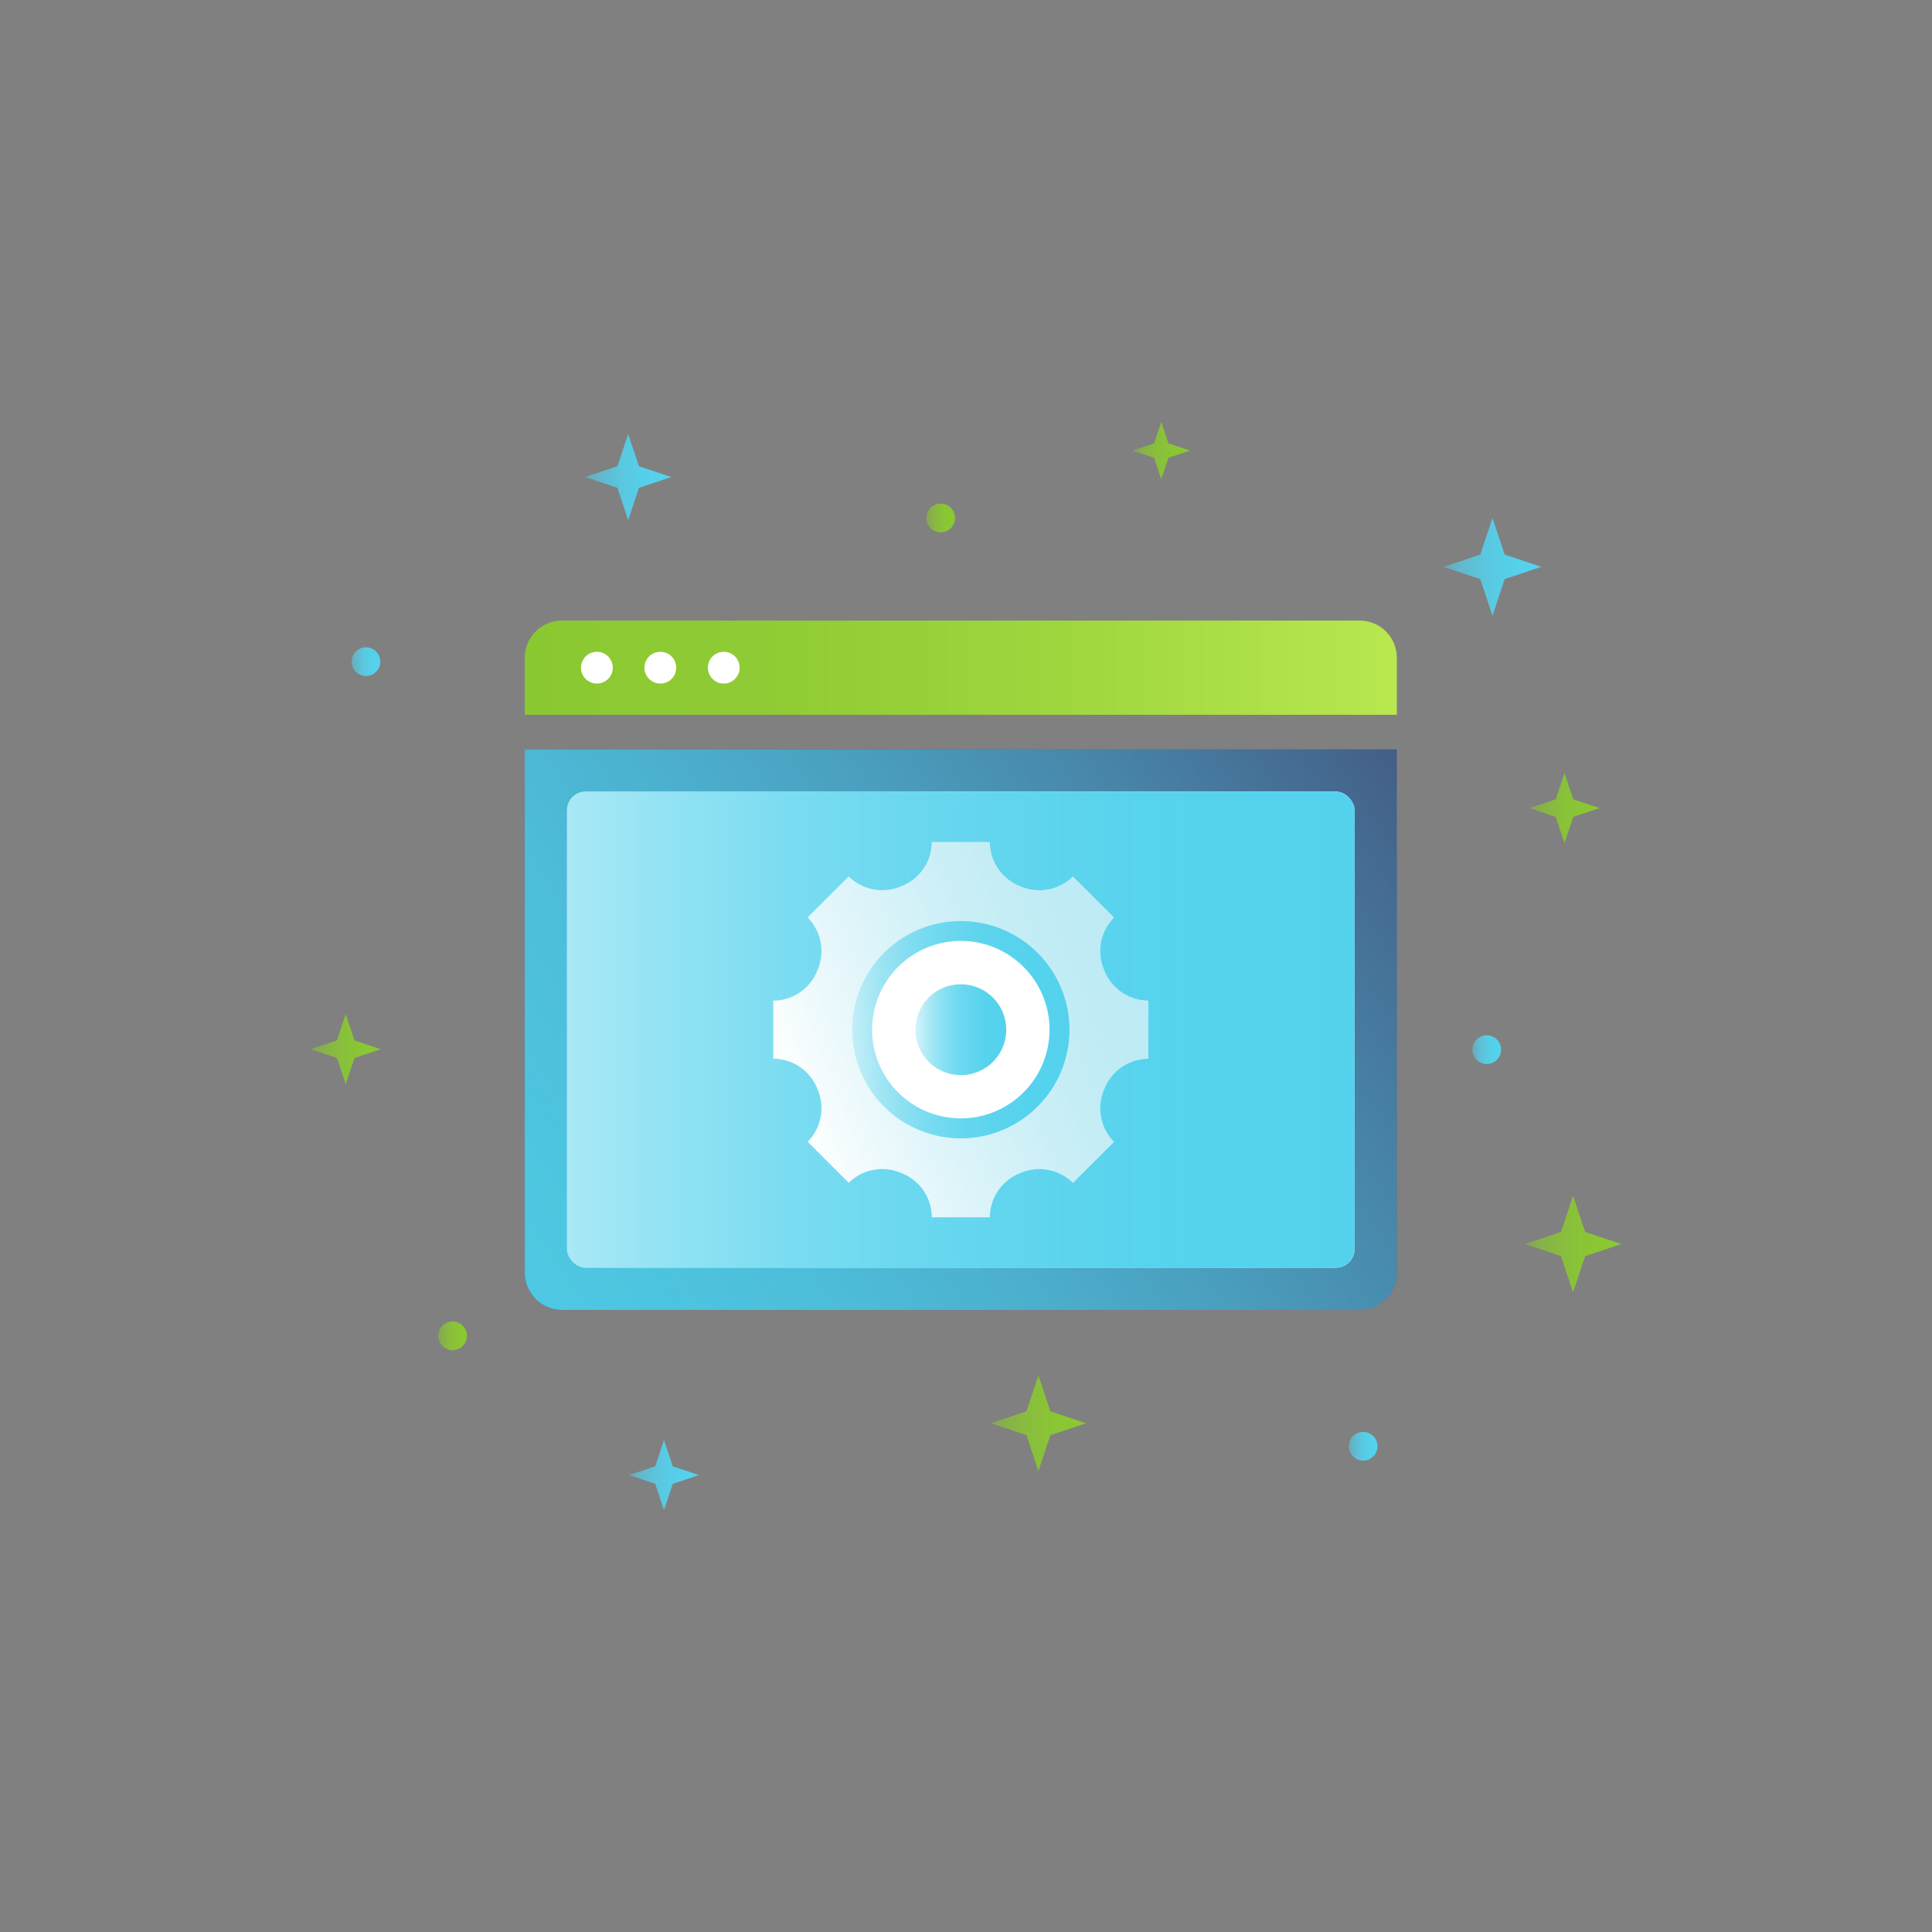 <svg id="Windscribe" xmlns="http://www.w3.org/2000/svg" xmlns:xlink="http://www.w3.org/1999/xlink" viewBox="0 0 1344.54 1344.54"><rect x="0" y="0" width="1344.54" height="1344.54" fill="#808080" stroke="none"/><defs><style>.cls-1{fill:url(#linear-gradient);}.cls-2{fill:url(#linear-gradient-2);}.cls-3{fill:url(#linear-gradient-3);}.cls-4{fill:url(#linear-gradient-4);}.cls-5{fill:url(#linear-gradient-5);}.cls-6{fill:url(#linear-gradient-6);}.cls-7{fill:url(#linear-gradient-7);}.cls-8{fill:url(#linear-gradient-8);}.cls-9{fill:url(#linear-gradient-9);}.cls-10{fill:url(#linear-gradient-10);}.cls-11{fill:url(#linear-gradient-11);}.cls-12{fill:url(#linear-gradient-12);}.cls-13{fill:url(#linear-gradient-13);}.cls-14{fill:#43567f;}.cls-15{fill:url(#linear-gradient-14);}.cls-16{fill:#fff;}.cls-17{fill:url(#linear-gradient-15);}.cls-18{opacity:0.5;fill:url(#linear-gradient-16);}.cls-19{fill:url(#linear-gradient-17);}.cls-20{fill:url(#linear-gradient-18);}.cls-21{fill:url(#linear-gradient-19);}</style><linearGradient id="linear-gradient" x1="1024.67" y1="730.48" x2="1044.67" y2="730.48" gradientUnits="userSpaceOnUse"><stop offset="0" stop-color="#54d2ed" stop-opacity="0.5"/><stop offset="0.13" stop-color="#54d2ed" stop-opacity="0.64"/><stop offset="0.28" stop-color="#54d2ed" stop-opacity="0.77"/><stop offset="0.43" stop-color="#54d2ed" stop-opacity="0.87"/><stop offset="0.6" stop-color="#54d2ed" stop-opacity="0.94"/><stop offset="0.78" stop-color="#54d2ed" stop-opacity="0.99"/><stop offset="1" stop-color="#54d2ed"/></linearGradient><linearGradient id="linear-gradient-2" x1="788.15" y1="313.58" x2="828.15" y2="313.58" gradientUnits="userSpaceOnUse"><stop offset="0" stop-color="#8ac831" stop-opacity="0.5"/><stop offset="0.07" stop-color="#8ac831" stop-opacity="0.58"/><stop offset="0.23" stop-color="#8ac831" stop-opacity="0.73"/><stop offset="0.39" stop-color="#8ac831" stop-opacity="0.85"/><stop offset="0.57" stop-color="#8ac831" stop-opacity="0.93"/><stop offset="0.76" stop-color="#8ac831" stop-opacity="0.98"/><stop offset="1" stop-color="#8ac831"/></linearGradient><linearGradient id="linear-gradient-3" x1="1004.66" y1="394.48" x2="1072.67" y2="394.48" xlink:href="#linear-gradient"/><linearGradient id="linear-gradient-4" x1="689.41" y1="990.48" x2="755.92" y2="990.48" xlink:href="#linear-gradient-2"/><linearGradient id="linear-gradient-5" x1="938.67" y1="1006.48" x2="958.67" y2="1006.48" xlink:href="#linear-gradient"/><linearGradient id="linear-gradient-6" x1="1061.1" y1="865.77" x2="1128.37" y2="865.77" xlink:href="#linear-gradient-2"/><linearGradient id="linear-gradient-7" x1="1064.36" y1="562.38" x2="1113.18" y2="562.38" xlink:href="#linear-gradient-2"/><linearGradient id="linear-gradient-8" x1="644.67" y1="360.48" x2="664.67" y2="360.48" xlink:href="#linear-gradient-2"/><linearGradient id="linear-gradient-9" x1="407.17" y1="331.98" x2="467.17" y2="331.98" xlink:href="#linear-gradient"/><linearGradient id="linear-gradient-10" x1="304.98" y1="929.64" x2="324.98" y2="929.64" xlink:href="#linear-gradient-2"/><linearGradient id="linear-gradient-11" x1="244.67" y1="460.48" x2="264.67" y2="460.48" xlink:href="#linear-gradient"/><linearGradient id="linear-gradient-12" x1="216.17" y1="730.16" x2="264.99" y2="730.16" xlink:href="#linear-gradient-2"/><linearGradient id="linear-gradient-13" x1="437.68" y1="1026.55" x2="486.5" y2="1026.55" xlink:href="#linear-gradient"/><linearGradient id="linear-gradient-14" x1="991.02" y1="491.7" x2="373.31" y2="910.86" gradientUnits="userSpaceOnUse"><stop offset="0" stop-color="#4ec8e3" stop-opacity="0"/><stop offset="0.09" stop-color="#4ec8e3" stop-opacity="0.14"/><stop offset="0.27" stop-color="#4ec8e3" stop-opacity="0.4"/><stop offset="0.45" stop-color="#4ec8e3" stop-opacity="0.62"/><stop offset="0.61" stop-color="#4ec8e3" stop-opacity="0.78"/><stop offset="0.76" stop-color="#4ec8e3" stop-opacity="0.9"/><stop offset="0.9" stop-color="#4ec8e3" stop-opacity="0.97"/><stop offset="1" stop-color="#4ec8e3"/></linearGradient><linearGradient id="linear-gradient-15" x1="394.61" y1="716.56" x2="942.7" y2="716.56" xlink:href="#linear-gradient"/><linearGradient id="linear-gradient-16" x1="2176.97" y1="1864.48" x2="2435.18" y2="1864.48" gradientTransform="translate(-2152.42 -197.66) rotate(-21)" gradientUnits="userSpaceOnUse"><stop offset="0" stop-color="#4ec8e3" stop-opacity="0"/><stop offset="0.13" stop-color="#4ec8e3" stop-opacity="0.16"/><stop offset="0.34" stop-color="#4ec8e3" stop-opacity="0.37"/><stop offset="0.54" stop-color="#4ec8e3" stop-opacity="0.53"/><stop offset="0.72" stop-color="#4ec8e3" stop-opacity="0.65"/><stop offset="0.88" stop-color="#4ec8e3" stop-opacity="0.72"/><stop offset="1" stop-color="#4ec8e3" stop-opacity="0.75"/></linearGradient><linearGradient id="linear-gradient-17" x1="715.05" y1="28.3" x2="866.27" y2="28.3" gradientTransform="translate(-122 688.22)" gradientUnits="userSpaceOnUse"><stop offset="0" stop-color="#54d2ed" stop-opacity="0.25"/><stop offset="0.03" stop-color="#54d2ed" stop-opacity="0.3"/><stop offset="0.14" stop-color="#54d2ed" stop-opacity="0.48"/><stop offset="0.26" stop-color="#54d2ed" stop-opacity="0.64"/><stop offset="0.39" stop-color="#54d2ed" stop-opacity="0.77"/><stop offset="0.52" stop-color="#54d2ed" stop-opacity="0.87"/><stop offset="0.66" stop-color="#54d2ed" stop-opacity="0.94"/><stop offset="0.81" stop-color="#54d2ed" stop-opacity="0.99"/><stop offset="1" stop-color="#54d2ed"/></linearGradient><linearGradient id="linear-gradient-18" x1="759.05" y1="28.3" x2="822.27" y2="28.3" xlink:href="#linear-gradient-17"/><linearGradient id="linear-gradient-19" x1="-4312.8" y1="464.66" x2="-3705.89" y2="464.66" gradientTransform="matrix(1, 0, 0, -1, 4678, 929.32)" gradientUnits="userSpaceOnUse"><stop offset="0" stop-color="#b9e84f"/><stop offset="0.03" stop-color="#b6e64d"/><stop offset="0.39" stop-color="#9ed63e"/><stop offset="0.73" stop-color="#8fcb34"/><stop offset="1" stop-color="#8ac831"/></linearGradient></defs><title>config-generators-stars</title><circle class="cls-1" cx="1034.67" cy="730.48" r="10"/><polygon class="cls-2" points="788.15 313.58 803.15 308.58 808.15 293.58 813.15 308.58 828.15 313.58 813.15 318.58 808.15 333.58 803.15 318.58 788.15 313.58"/><polygon class="cls-3" points="1004.66 394.48 1030.16 385.98 1038.67 360.48 1047.17 385.98 1072.67 394.48 1047.17 402.98 1038.67 428.48 1030.16 402.98 1004.66 394.48"/><polygon class="cls-4" points="689.41 990.48 714.35 982.17 722.66 957.22 730.98 982.17 755.92 990.48 730.98 998.8 722.66 1023.74 714.35 998.8 689.41 990.48"/><circle class="cls-5" cx="948.67" cy="1006.48" r="10"/><polygon class="cls-6" points="1061.1 865.77 1086.33 857.36 1094.73 832.14 1103.14 857.36 1128.37 865.77 1103.14 874.18 1094.73 899.4 1086.33 874.18 1061.1 865.77"/><polygon class="cls-7" points="1064.36 562.38 1082.67 556.28 1088.77 537.97 1094.87 556.28 1113.18 562.38 1094.87 568.48 1088.77 586.79 1082.67 568.48 1064.36 562.38"/><circle class="cls-8" cx="654.67" cy="360.48" r="10"/><polygon class="cls-9" points="407.17 331.98 429.67 324.48 437.17 301.98 444.67 324.48 467.17 331.98 444.67 339.48 437.17 361.98 429.67 339.48 407.17 331.98"/><circle class="cls-10" cx="314.98" cy="929.64" r="10"/><circle class="cls-11" cx="254.67" cy="460.48" r="10"/><polygon class="cls-12" points="216.17 730.16 234.48 724.06 240.58 705.75 246.69 724.06 264.99 730.16 246.69 736.26 240.58 754.57 234.48 736.26 216.17 730.16"/><polygon class="cls-13" points="437.68 1026.55 455.99 1020.45 462.09 1002.14 468.2 1020.45 486.5 1026.55 468.2 1032.65 462.09 1050.96 455.99 1032.65 437.68 1026.55"/><path class="cls-14" d="M391.21,521.49H946.1a26,26,0,0,1,26,26V911.64a0,0,0,0,1,0,0H365.2a0,0,0,0,1,0,0V547.5a26,26,0,0,1,26-26Z" transform="translate(1337.31 1433.13) rotate(180)"/><path class="cls-15" d="M365.2,521.49H972.11a0,0,0,0,1,0,0V885.63a26,26,0,0,1-26,26H391.21a26,26,0,0,1-26-26V521.49a0,0,0,0,1,0,0Z"/><rect class="cls-16" x="394.61" y="550.89" width="548.09" height="331.34" rx="13.01" ry="13.01"/><rect class="cls-17" x="394.61" y="550.89" width="548.09" height="331.34" rx="13.01" ry="13.01"/><path class="cls-16" d="M799.2,736.76V696.38h0a33.16,33.16,0,0,1-30.61-20.81l-.24-.58a33.26,33.26,0,0,1,6.9-36.45h0L746.69,610h0a33.26,33.26,0,0,1-36.45,6.89l-.58-.24A33.16,33.16,0,0,1,688.85,586H648.47a33.16,33.16,0,0,1-20.81,30.6l-.58.24a33.26,33.26,0,0,1-36.45-6.9h0l-28.56,28.55h0A33.26,33.26,0,0,1,569,675l-.24.58a33.16,33.16,0,0,1-30.61,20.8h0v40.38h0a33.16,33.16,0,0,1,30.61,20.81l.24.58a33.26,33.26,0,0,1-6.9,36.45h0l28.55,28.56h0a33.26,33.26,0,0,1,36.45-6.89l.58.24a33.16,33.16,0,0,1,20.8,30.61h40.38a33.16,33.16,0,0,1,20.81-30.6l.58-.24a33.26,33.26,0,0,1,36.45,6.9h0l28.56-28.55h0a33.26,33.26,0,0,1-6.89-36.45l.24-.58a33.16,33.16,0,0,1,30.61-20.8Z"/><path class="cls-18" d="M799.2,736.76V696.38h0a33.16,33.16,0,0,1-30.61-20.81l-.24-.58a33.26,33.26,0,0,1,6.9-36.45h0L746.69,610h0a33.26,33.26,0,0,1-36.45,6.89l-.58-.24A33.16,33.16,0,0,1,688.85,586H648.47a33.16,33.16,0,0,1-20.81,30.6l-.58.24a33.26,33.26,0,0,1-36.45-6.9h0l-28.56,28.55h0A33.26,33.26,0,0,1,569,675l-.24.58a33.16,33.16,0,0,1-30.61,20.8h0v40.38h0a33.16,33.16,0,0,1,30.61,20.81l.24.58a33.26,33.26,0,0,1-6.9,36.45h0l28.55,28.56h0a33.26,33.26,0,0,1,36.45-6.89l.58.24a33.16,33.16,0,0,1,20.8,30.61h40.38a33.16,33.16,0,0,1,20.81-30.6l.58-.24a33.26,33.26,0,0,1,36.45,6.9h0l28.56-28.55h0a33.26,33.26,0,0,1-6.89-36.45l.24-.58a33.16,33.16,0,0,1,30.61-20.8Z"/><path class="cls-19" d="M668.66,641a75.61,75.61,0,1,0,75.61,75.62A75.61,75.61,0,0,0,668.66,641Z"/><path class="cls-16" d="M668.66,654.82a61.74,61.74,0,1,0,61.74,61.74A61.74,61.74,0,0,0,668.66,654.82Z"/><path class="cls-20" d="M668.66,685a31.61,31.61,0,1,0,31.61,31.61A31.61,31.61,0,0,0,668.66,685Z"/><path class="cls-21" d="M365.2,431.87H972.11a0,0,0,0,1,0,0v39.69a25.88,25.88,0,0,1-25.88,25.88H391.09a25.88,25.88,0,0,1-25.88-25.88V431.87A0,0,0,0,1,365.2,431.87Z" transform="translate(1337.31 929.32) rotate(180)"/><circle class="cls-16" cx="415.4" cy="464.66" r="11.06"/><circle class="cls-16" cx="459.55" cy="464.66" r="11.06"/><circle class="cls-16" cx="503.69" cy="464.66" r="11.06"/></svg>